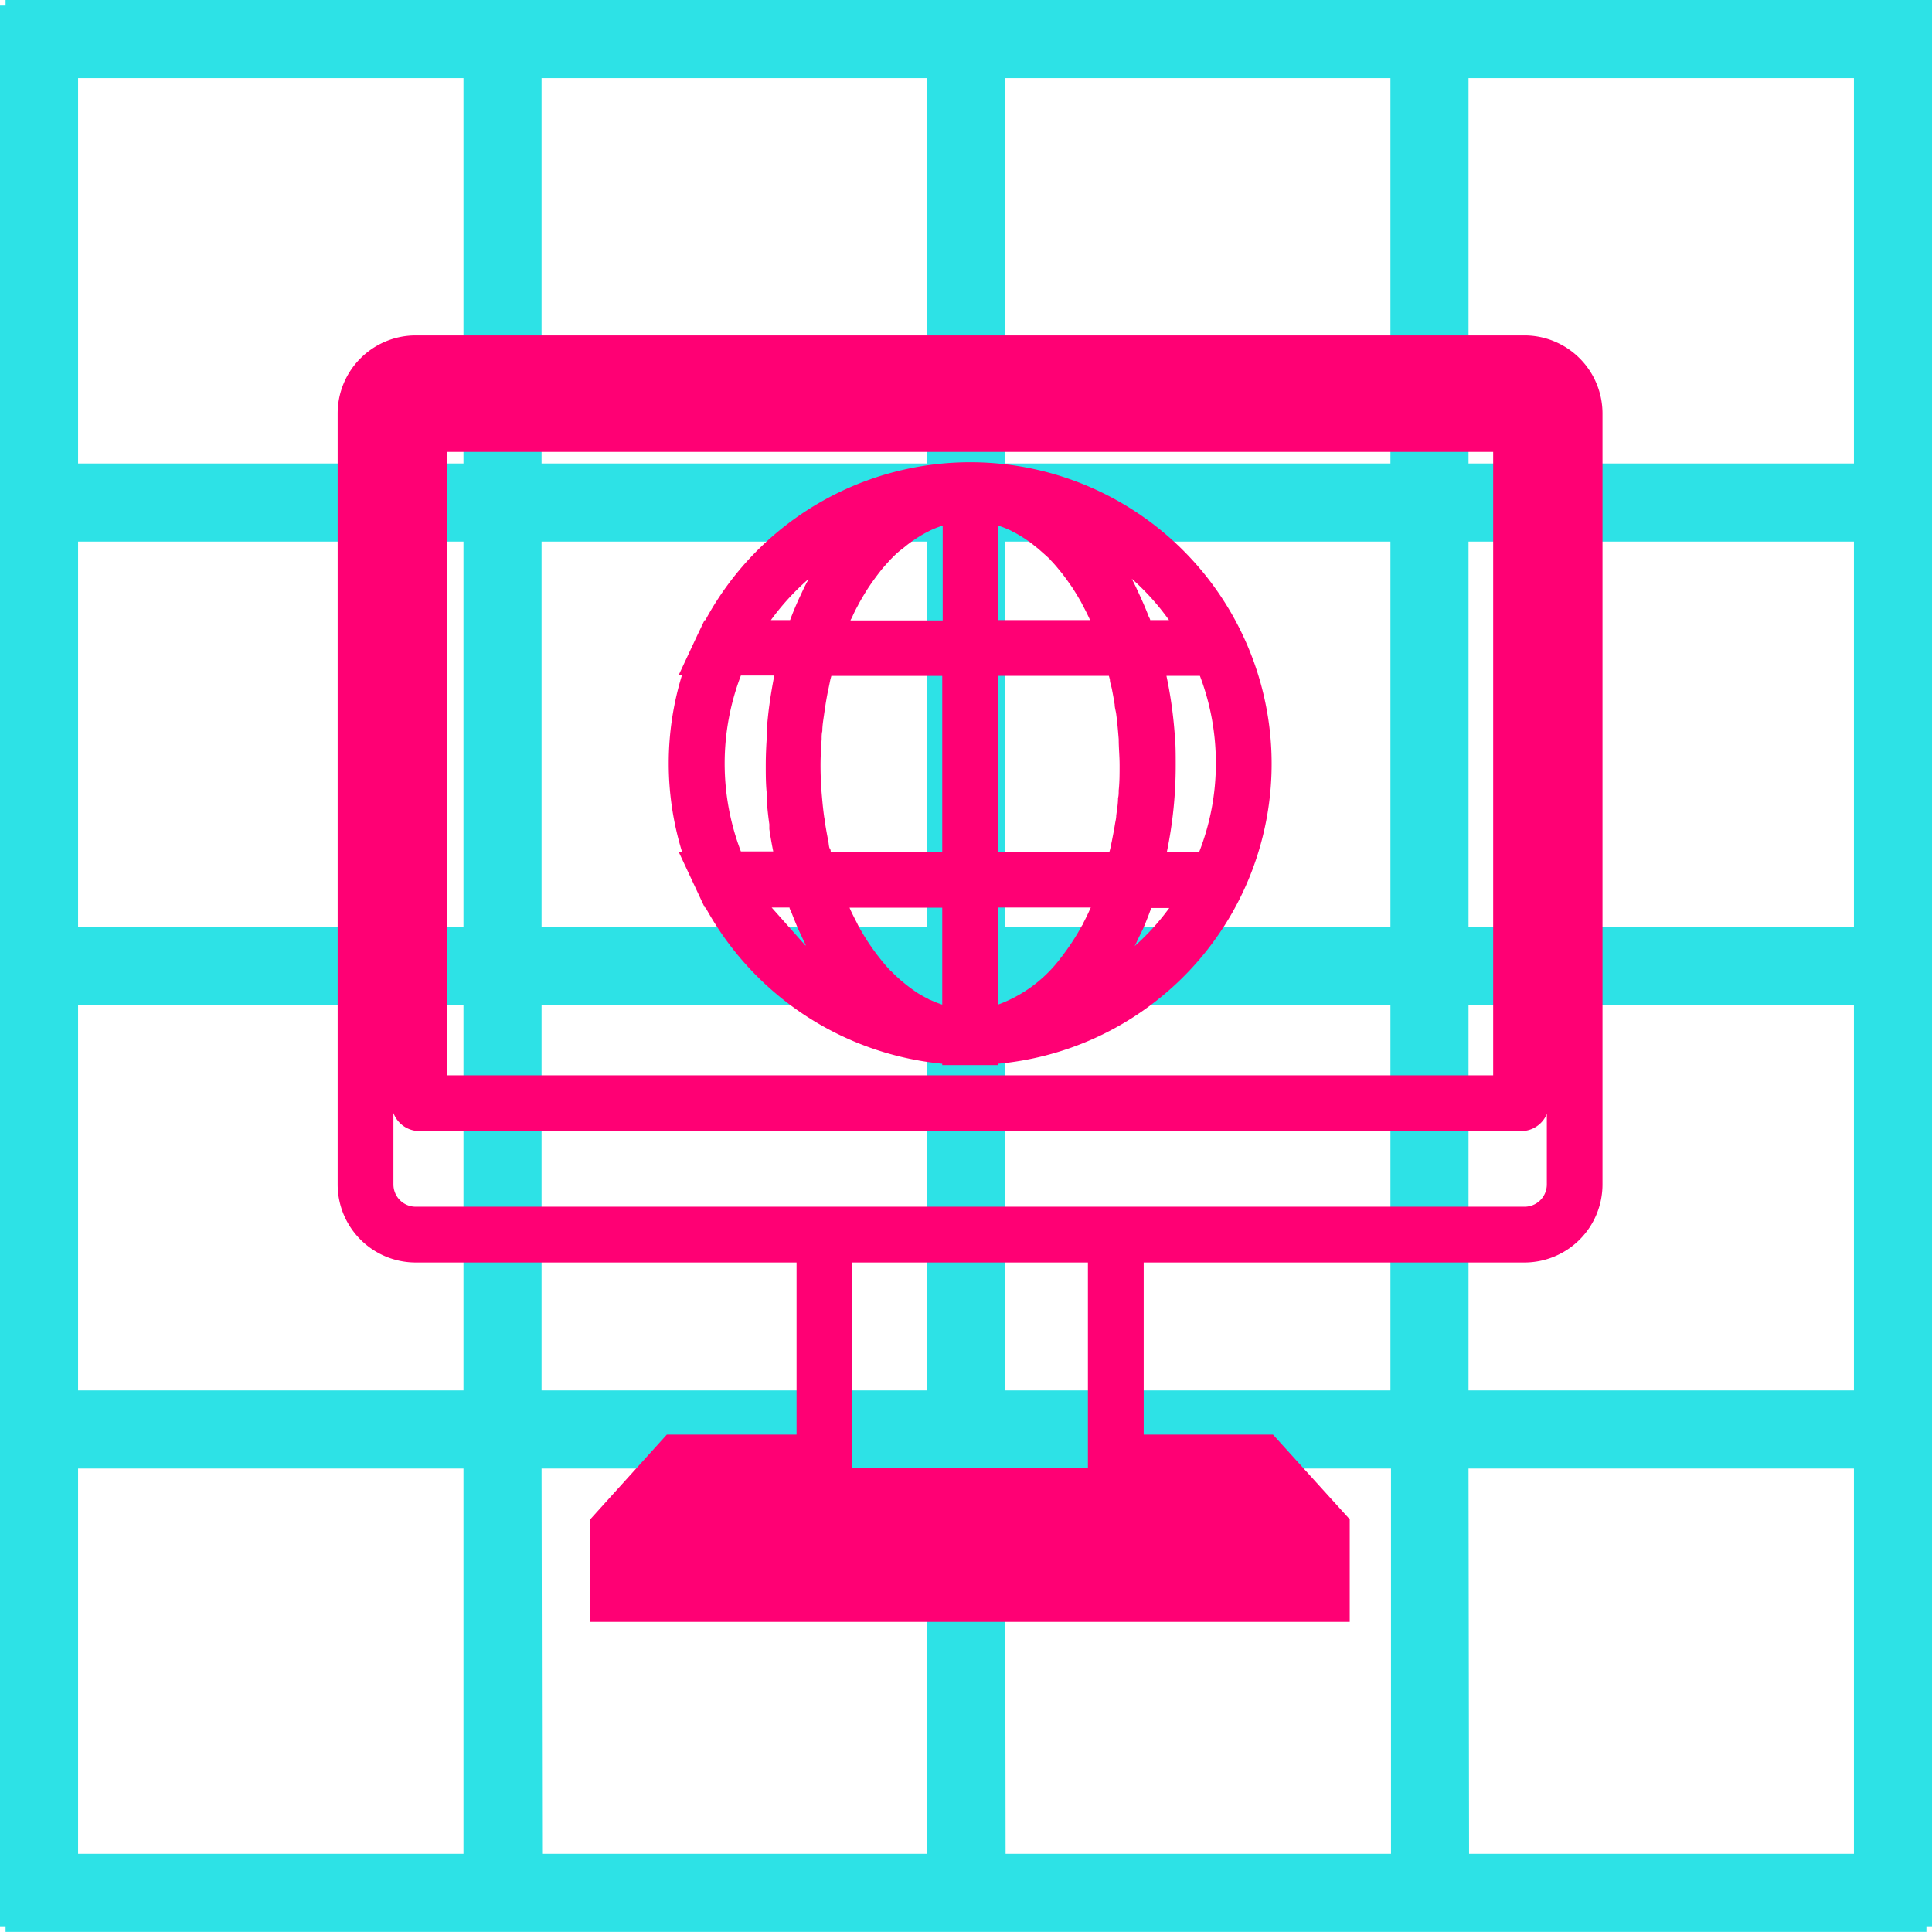 <svg xmlns="http://www.w3.org/2000/svg" viewBox="0 0 173.2 173.19"><defs><style>.cls-1{fill:#2de2e6;}.cls-2{fill:#ff0074;}</style></defs><title>Fichier 2</title><g id="Calque_2" data-name="Calque 2"><g id="cadrilage"><path class="cls-1" d="M170.2,3H3.5v.5H3V169.69h.5v.5H169.7v-.5h.5V3ZM44.55,169.19H4V128.65H44.55Zm0-41.54H4V87.1H44.55Zm0-41.55H4V45.55H44.55Zm0-41.55H4V4H44.55ZM86.1,169.19H45.55V128.65H86.1Zm0-41.54H45.55V87.1H86.1Zm0-41.55H45.55V45.55H86.1Zm0-41.55H45.55V4H86.1Zm41.55,124.64H87.1V128.65h40.55Zm0-41.54H87.1V87.1h40.55Zm0-41.55H87.1V45.55h40.55Zm0-41.55H87.1V4h40.55ZM169.2,169.19H128.65V128.65H169.2Zm0-41.54H128.65V87.1H169.2Zm0-41.55H128.65V45.55H169.2Zm0-41.55H128.65V4H169.2Z"/></g><g id="cadr_epais" data-name="cadr epais"><g id="_3" data-name="3"><path class="cls-1" d="M170.2,3H3.5v.5H3V169.69h.5v.5H169.7v-.5h.5V3ZM44.55,169.19H4V128.65H44.55Zm0-41.54H4V87.1H44.55Zm0-41.55H4V45.55H44.55Zm0-41.55H4V4H44.55ZM86.1,169.19H45.55V128.65H86.1Zm0-41.54H45.55V87.1H86.1Zm0-41.55H45.55V45.55H86.1Zm0-41.55H45.55V4H86.1Zm41.55,124.64H87.1V128.65h40.55Zm0-41.54H87.1V87.1h40.55Zm0-41.55H87.1V45.55h40.55Zm0-41.55H87.1V4h40.55ZM169.2,169.19H128.65V128.65H169.2Zm0-41.54H128.65V87.1H169.2Zm0-41.55H128.65V45.55H169.2Zm0-41.55H128.65V4H169.2Z"/><path class="cls-1" d="M172.7,173.19H.5v-.5H0V.5H.5V0H173.2V172.69h-.5Zm-41-7H166.2V131.65H131.65Zm-41.55,0h34.55V131.65H90.1Zm-41.55,0H83.1V131.65H48.55ZM7,166.19H41.55V131.65H7Zm124.65-41.54H166.2V90.1H131.65Zm-41.55,0h34.55V90.1H90.1Zm-41.55,0H83.1V90.1H48.55ZM7,124.65H41.55V90.1H7ZM131.65,83.1H166.2V48.55H131.65Zm-41.55,0h34.55V48.55H90.1Zm-41.55,0H83.1V48.55H48.55ZM7,83.1H41.55V48.55H7ZM131.65,41.55H166.2V7H131.65Zm-41.55,0h34.55V7H90.1Zm-41.55,0H83.1V7H48.55ZM7,41.55H41.55V7H7Z"/></g></g><g id="Neon_pic" data-name="Neon pic"><path class="cls-2" d="M136.66,30.07H37.27a7,7,0,0,0-7,7v69.11a7,7,0,0,0,7,7H71.41v15.43H59.78l-5.48,6.06-1.39,1.54v9.19H121v-9.2l-1.39-1.53-5.49-6.06H102.53V113.18h34.13a7,7,0,0,0,7-7V37.07A7,7,0,0,0,136.66,30.07Zm-2.8,10.44V96.4H40.11V40.51Zm-36.33,88.1h0v3H76.41V113.18H97.53Zm41.14-22.43a2,2,0,0,1-2,2H37.27a2,2,0,0,1-2-2v-6.4a2.5,2.5,0,0,0,2.34,1.62h98.75a2.48,2.48,0,0,0,2.31-1.54Z"/><path class="cls-2" d="M61.15,76.36h-.31l1.67,3.57h0l.67,1.43h.07a27.21,27.21,0,0,0,21.22,14v.12h5v-.12a27,27,0,0,0,21.89-38.53,27,27,0,0,0-48.13-1.23h-.07L62.49,57h0l-1.66,3.55h.3a26.93,26.93,0,0,0,0,15.77Zm15.77-22.1a3.24,3.24,0,0,1,.17-.32q.38-.67.78-1.29l.21-.31c.21-.3.43-.6.65-.89L79,51.1c.24-.29.49-.57.74-.84a1.8,1.8,0,0,1,.19-.2c.31-.32.63-.62,1-.89l.27-.22c.25-.2.51-.39.76-.56s.21-.15.32-.21a9.23,9.23,0,0,1,.91-.52l.15-.08a8.85,8.85,0,0,1,1.07-.43.38.38,0,0,1,.1,0v8.47H76.25c0-.07.07-.15.11-.22C76.53,55,76.72,54.62,76.92,54.26Zm12.66-7.11a8.85,8.85,0,0,1,1.07.43l.14.08a9.23,9.23,0,0,1,.91.52c.11.06.21.14.32.21a7.92,7.92,0,0,1,.76.57l.27.21c.32.28.65.57,1,.89l.17.19c.26.27.51.56.75.86l.27.33c.23.3.45.6.67.92l.2.28c.27.42.53.85.79,1.3l.15.29c.2.37.39.75.58,1.15a2,2,0,0,0,.1.21H89.47V47.12Zm7.5,35.67c0,.06-.07.13-.11.2-.25.47-.53.93-.81,1.36l-.13.2c-.26.39-.53.76-.8,1.12l-.11.14a12.3,12.3,0,0,1-5.65,4.22v-8.7h8.32a2,2,0,0,0-.1.21C97.5,82,97.29,82.42,97.08,82.82ZM84.47,90.06,84.29,90a9.11,9.11,0,0,1-.86-.35c-.08,0-.17-.07-.25-.12a10.22,10.22,0,0,1-1.06-.6l-.22-.16c-.28-.19-.55-.4-.82-.62l-.29-.24c-.3-.26-.6-.54-.89-.84L79.81,87c-.31-.33-.62-.69-.91-1.06l-.25-.32c-.23-.3-.45-.61-.67-.93l-.22-.33c-.27-.42-.53-.85-.78-1.31a2.1,2.1,0,0,1-.13-.26q-.31-.59-.6-1.2l-.09-.22h8.31ZM73.66,66.26c0-.24,0-.48.06-.72,0-.53.1-1.06.17-1.58l.12-.81c.08-.5.17-1,.28-1.49l.15-.74.09-.33h9.94V76.36h-10c0-.09,0-.19-.08-.29s-.09-.46-.14-.7c-.1-.49-.19-1-.27-1.49,0-.25-.08-.5-.11-.76-.07-.52-.12-1-.17-1.56l-.06-.69c-.05-.75-.08-1.51-.08-2.28S73.61,67,73.66,66.26Zm25.75-5.67.09.33c0,.25.1.51.16.76.1.49.19,1,.27,1.48,0,.27.09.54.13.81.07.52.12,1,.17,1.58l.06.72c0,.77.08,1.54.08,2.32s0,1.52-.08,2.27c0,.23,0,.46-.06.69,0,.52-.09,1-.16,1.56,0,.25-.07.5-.11.75-.08.52-.18,1-.28,1.53-.05.22-.09.44-.14.66s-.06.21-.08.31h-10V60.59Zm-30,0c-.14.7-.26,1.41-.37,2.12l-.06.44c-.1.71-.17,1.42-.23,2.14,0,.23,0,.47,0,.7-.06.86-.1,1.73-.1,2.6s0,1.7.09,2.54c0,.23,0,.45,0,.68.06.71.13,1.4.23,2.09,0,.15,0,.29,0,.43.1.69.22,1.36.35,2H66.42a22.09,22.09,0,0,1,0-15.77h3Zm-.23,20.77h1.6c0,.12.09.22.13.33.18.46.36.92.55,1.37.07.18.16.35.24.53.17.37.34.74.52,1.1l0,.09Zm32.51,3.51a1.74,1.74,0,0,0,.1-.19c.07-.13.13-.27.19-.41.17-.34.33-.68.49-1l.21-.49c.14-.36.29-.72.42-1.09l.12-.29h1.6A21.4,21.4,0,0,1,101.66,84.87Zm5.85-8.51h-2.93a38.28,38.28,0,0,0,.79-7.77c0-1,0-2-.1-2.91a38.75,38.75,0,0,0-.73-5.09h3A22,22,0,0,1,109,68.46,21.72,21.72,0,0,1,107.51,76.36ZM104.8,55.59h-1.69c0-.12-.1-.23-.14-.35-.14-.37-.29-.73-.44-1.08l-.24-.54c-.15-.33-.3-.65-.46-1l-.25-.51-.12-.23A22,22,0,0,1,104.8,55.59ZM72.48,51.91l-.09.19c-.2.37-.39.76-.57,1.16-.08.17-.17.35-.25.53-.26.58-.51,1.18-.74,1.8H69.11A22.26,22.26,0,0,1,72.48,51.91Z"/></g></g></svg>